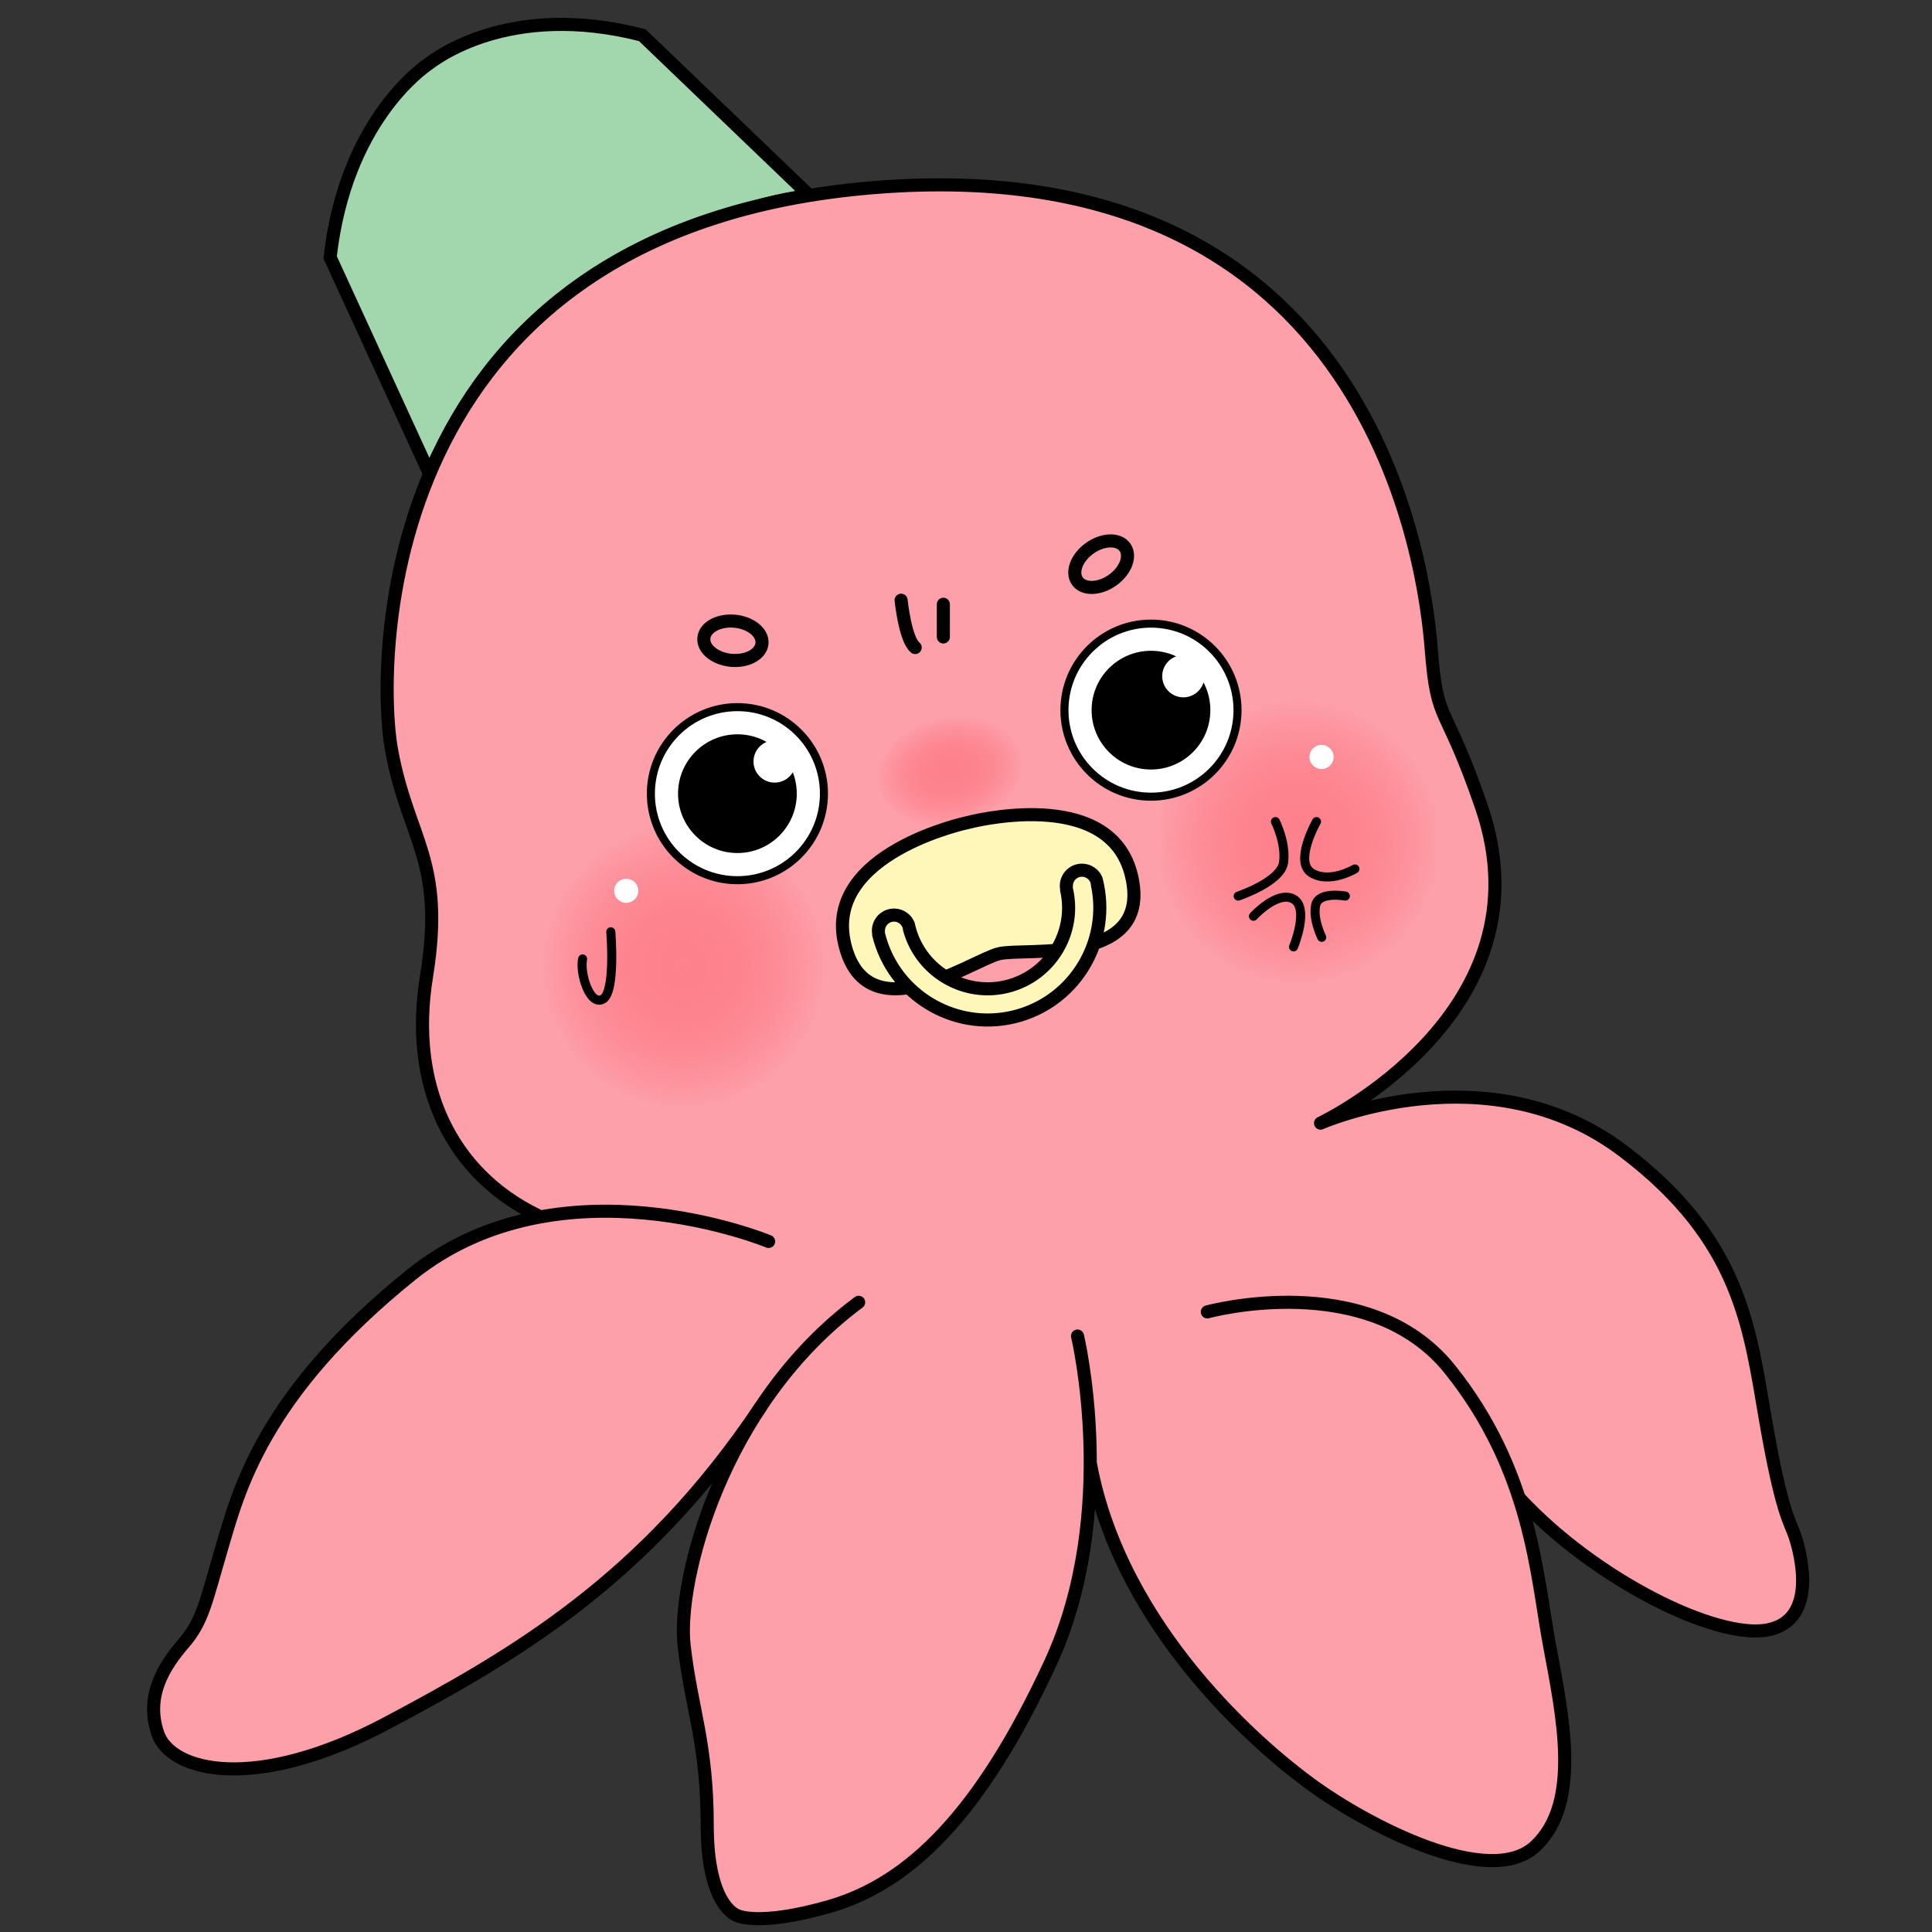 <?xml version="1.0" encoding="UTF-8"?>
<svg id="_레이어_1" data-name="레이어 1" xmlns="http://www.w3.org/2000/svg" xmlns:xlink="http://www.w3.org/1999/xlink" viewBox="0 0 1920 1920">
  <rect x="0" y="0" width="1920" height="1920" fill="#333333" stroke="none"/>
  <defs>
    <radialGradient id="_무제_그라디언트_10" data-name="무제 그라디언트 10" cx="721.37" cy="1218.4" fx="721.37" fy="1218.4" r="54" gradientTransform="translate(-44.22 -452.16) scale(1.37 1)" gradientUnits="userSpaceOnUse">
      <stop offset="0" stop-color="#fd818c"/>
      <stop offset=".17" stop-color="#fd818c" stop-opacity=".99"/>
      <stop offset=".3" stop-color="#fd818c" stop-opacity=".95"/>
      <stop offset=".42" stop-color="#fd818c" stop-opacity=".88"/>
      <stop offset=".53" stop-color="#fd818c" stop-opacity=".79"/>
      <stop offset=".64" stop-color="#fd818c" stop-opacity=".67"/>
      <stop offset=".74" stop-color="#fd818c" stop-opacity=".52"/>
      <stop offset=".84" stop-color="#fd818c" stop-opacity=".35"/>
      <stop offset=".94" stop-color="#fd818c" stop-opacity=".15"/>
      <stop offset="1" stop-color="#fd818c" stop-opacity="0"/>
    </radialGradient>
    <radialGradient id="_무제_그라디언트_10-2" data-name="무제 그라디언트 10" cx="1290.33" cy="837.24" fx="1290.33" fy="837.24" r="142" gradientTransform="matrix(1,0,0,1,0,0)" xlink:href="#_무제_그라디언트_10"/>
    <radialGradient id="_무제_그라디언트_10-3" data-name="무제 그라디언트 10" cx="679.33" cy="960.24" fx="679.33" fy="960.24" r="142" gradientTransform="matrix(1,0,0,1,0,0)" xlink:href="#_무제_그라디언트_10"/>
  </defs>
  <path d="M804.83,194.74l-166.53-159.78C504.73.47,430.9,59.87,425.24,63.9c-5.66,4.03-81.96,56.96-97.16,191.84l98.74,215s40-103,160-187c134-86,218-89,218-89Z" fill="#a2d6ac" stroke="#000" stroke-miterlimit="10" stroke-width="13"/>
  <path d="M573.63,284.58l-56.4,48.58-41.42,49.67-41.13,70.69-23.41,59.95-20.57,90.07-5.95,44.37v55.83l10.86,70.45,17.56,53.81,17.16,58.25s1,59,0,63-11.46,50.87-10.23,57.94c1.23,7.06,6.23,45.38,3.23,52.72s21.25,60.27,21.62,63.8c.38,3.54,34.24,50.87,34.24,50.87l48.92,36.52-47.28,11.65-57.28,32.96-43.02,34.82-30.7,26.22-37.27,42.62-61.6,93.99-36.91,106.76-30.22,75.63-28,39v42.5l23.94,29.8,78.22,10.88,126.75-45.68,193.37-120.54,130.71-121.96,12.19-9.39-31.27,86.84-9.92,87.55,13.16,76.69,9.43,79.9,4.39,67.75,14.22,35.06,24.31,12.63,78.5-12.02,57.48-22.83,63.02-57.67,51.25-70.32,49.55-94.03,30.86-103.58,7.49-70.39,15.3,35.32,62.3,118.3,52.62,64.16,77.41,70.78,75.83,48.18,63.78,27.05,56.6,9.35,34.28-10.8,25.97-37.82,10.25-63.68-10-75-16.96-81.54-19.04-70.46,4.5-7.5,14,9,63.78,48.5,103.45,52.2,62.9,6.96,30.98-18.42,2.89-37.24-13-43.12-19.75-71.07-16.05-89.6-25.52-87.19-42.86-68.57-48.07-47.21-67.2-42.83-76.57-20.97-63.94-1.45-50.72,4.44h-30l67.57-48.87,47.3-60.23,29.19-88.53-5.39-88.46-39.44-88.3-17.12-70.72-26.16-138.69-53.29-129.63-88.67-97.66-89.6-54.12-92.24-31.75-60.17-15.01-72.33-3.47h-65.67s-58.33,5-64.33,10-57.34,13.96-59.67,14.98c-2.33,1.02-66.97,25.47-66.97,25.47l-49.36,22.54-48.76,23.05-11.94,8.3" fill="#fda0aa" stroke-width="0"/>
  <path d="M533.83,1207.67c-86-42.01-127.52-129.11-110-237.04,19-117.02-18.81-135.67-35-227.04-14-79.01-20-516.09,479-557.09,499-41.01,548.5,381.56,554.5,458.58s13.5,50.51,50,157.03c70.24,204.97-160,314.05-160,314.05,0,0,166.5-73.58,300.5,27.5,118,89.01,126,177.03,142,269.04,16,92.02,24,99.02,29,114.02,5,15,24,83.01-27,93.02-51,10-172-50.01-247-131.02" fill="none" stroke="#000" stroke-linecap="round" stroke-linejoin="round" stroke-width="13"/>
  <ellipse cx="728.33" cy="636.74" rx="19.5" ry="29" transform="translate(26.84 1302.93) rotate(-84.68)" fill="none" stroke="#000" stroke-miterlimit="10" stroke-width="13"/>
  <ellipse cx="1094.33" cy="560.74" rx="29" ry="19.5" transform="translate(-122.65 736.67) rotate(-35.36)" fill="none" stroke="#000" stroke-miterlimit="10" stroke-width="13"/>
  <path d="M1199.83,1303.74s160-44,241,57,86,204,99,274,32,157-14,200-167-21-221-60c-51.6-37.27-189.74-154.5-221-319" fill="none" stroke="#000" stroke-linecap="round" stroke-miterlimit="10" stroke-width="13"/>
  <path d="M1070.83,1327.74s42,176-27,325-139.29,218.94-220,242c-70,20-91,9-91,9,0,0-30-8-30-90s-16.04-116.32-23-179c-7-63,37-239.08,173.5-340.54" fill="none" stroke="#000" stroke-linecap="round" stroke-miterlimit="10" stroke-width="13"/>
  <path d="M763.83,1233.74s-207-86-355,33-172,216-188,270-19,74-38,96-39,52-26,90,97.08,59.06,227.92-10.5c125.08-66.5,255.56-141.52,370.82-313.51" fill="none" stroke="#000" stroke-linecap="round" stroke-miterlimit="10" stroke-width="13"/>
  <path d="M882.75,902.89l-17.21,4.11c.04.33.1.66.17.99,1.15,4.83,6.02,7.82,10.84,6.66,4.18-1,6.98-4.78,6.9-8.92-.21-.78-.41-1.57-.6-2.36-.04-.16-.07-.33-.11-.49Z" fill="none" stroke-width="0"/>
  <path d="M882.53,901.92c-1.82-3.68-6-5.77-10.16-4.77-4.5,1.07-7.4,5.37-6.84,9.86l17.21-4.11c-.08-.32-.15-.65-.22-.97Z" fill="none" stroke-width="0"/>
  <ellipse cx="944.33" cy="766.24" rx="74" ry="54" transform="translate(-139.59 214.87) rotate(-12.09)" fill="url(#_무제_그라디언트_10)" stroke-width="0"/>
  <circle cx="1290.33" cy="837.24" r="142" fill="url(#_무제_그라디언트_10-2)" stroke-width="0"/>
  <circle cx="679.33" cy="960.24" r="142" fill="url(#_무제_그라디언트_10-3)" stroke-width="0"/>
  <circle cx="622.33" cy="885.24" r="12" fill="#fff" stroke-width="0"/>
  <circle cx="1313.33" cy="752.24" r="12" fill="#fff" stroke-width="0"/>
  <path d="M961.75,817.43s-143.91,30.26-122.3,120.72c21.61,90.46,126.68,16.01,153.43,9.62,26.75-6.39,153.16,12.77,131.55-77.69-21.61-90.46-162.68-52.64-162.68-52.64Z" fill="#fff6ba" stroke="#000" stroke-linecap="round" stroke-linejoin="round" stroke-width="13"/>
  <path d="M895.01,911.91l13.31,21.33,11,19,32,26,44,4.39,41.33-22.39,19.67-33,5-39,5-20h11.67l16.33,18v32.33l-21.5,48-32.5,31.67-35,14h-37.33l-45.67-13s-14-17-18-20-25.09-28.67-25.09-28.67l-5.13-23.33,2.45-12.59,18.46-2.74Z" fill="#fff6ba" stroke-width="0"/>
  <path d="M1096.13,874.26c-.2-.83-.41-1.65-.62-2.47-3.2-7.68-10.47-12.81-18.6-13.44-2.23-.17-4.52,0-6.81.54-3.99.95-7.46,2.94-10.2,5.6-5.16,5.01-7.74,12.43-6.3,19.93l-.28.07c.04.16.09.32.13.48,9.48,39.69-15.1,79.69-54.78,89.17-38.65,9.23-77.58-13.84-88.35-51.7-.29-1.02-.57-2.04-.82-3.08-.04-.16-.07-.33-.1-.49-.14-.6-.26-1.21-.38-1.81-2.52-6.62-8-11.45-14.53-13.32-3.51-1-7.33-1.15-11.14-.24-2.48.59-4.76,1.59-6.79,2.9-7.37,4.74-11.43,13.63-9.7,22.63l-.26.06c.04.16.07.33.11.49,15.12,63.29,78.9,102.47,142.19,87.36,61.88-14.78,100.71-76.09,88.27-137.96-.28-1.41-.58-2.81-.92-4.22-.04-.16-.08-.32-.12-.48ZM1005.87,1004.29c-49.21,11.75-98.75-13.39-119.44-57.49-2.99-6.37-5.38-13.13-7.08-20.24-.04-.16-.07-.33-.11-.49l.29-.07c-.56-4.49,2.34-8.78,6.84-9.86,4.16-.99,8.34,1.09,10.16,4.77.15.3.28.61.4.93.11.31.21.63.29.96.15.65.23,1.29.24,1.93,1.52,5.68,3.58,11.08,6.1,16.16,17.62,35.46,58.01,55.47,98.13,45.89,40.21-9.6,67.22-45.85,66.79-85.55-.07-6.37-.84-12.83-2.38-19.29-.04-.16-.08-.32-.12-.48l.31-.07c-.56-4.49,2.34-8.78,6.84-9.86,4.1-.98,8.23,1.04,10.08,4.63.18.34.34.7.47,1.07.11.31.21.63.29.96.18.74.25,1.48.24,2.21,1.33,6.29,2.07,12.58,2.24,18.8,1.38,48.62-31.43,93.34-80.57,105.08Z" stroke-width="0"/>
  <path d="M607,926s5,60-8,67-23-26-20-40" fill="none" stroke="#000" stroke-linecap="round" stroke-linejoin="round" stroke-width="9"/>
  <path d="M1267.5,816.5s11,22,8,41-45,33-45,33" fill="none" stroke="#000" stroke-linecap="round" stroke-linejoin="round" stroke-width="9"/>
  <path d="M1308.33,816.5s-22.83,40-4.83,51,43-4,43-4" fill="none" stroke="#000" stroke-linecap="round" stroke-linejoin="round" stroke-width="9"/>
  <path d="M1337,890.5s-26.5-5-29.5,9,6,32,6,32" fill="none" stroke="#000" stroke-linecap="round" stroke-linejoin="round" stroke-width="9"/>
  <path d="M1245.67,910.57s23.83-26.07,39.83-17.07,0,47.5,0,47.5" fill="none" stroke="#000" stroke-linecap="round" stroke-linejoin="round" stroke-width="9"/>
  <line x1="937.5" y1="600.5" x2="937.5" y2="633" fill="none" stroke="#000" stroke-linecap="round" stroke-miterlimit="10" stroke-width="13"/>
  <path d="M895.5,596.5s4,39,14,47" fill="none" stroke="#000" stroke-linecap="round" stroke-miterlimit="10" stroke-width="13"/>
  <circle cx="732.83" cy="788.74" r="86" fill="#fff" stroke="#000" stroke-miterlimit="10" stroke-width="8"/>
  <circle cx="732.83" cy="788.74" r="59" stroke-width="0"/>
  <circle cx="769.83" cy="756.74" r="21" fill="#fff" stroke-width="0"/>
  <circle cx="1143.83" cy="705.74" r="86" fill="#fff" stroke="#000" stroke-miterlimit="10" stroke-width="8"/>
  <circle cx="1143.83" cy="705.74" r="59" stroke-width="0"/>
  <circle cx="1176" cy="672" r="21" fill="#fff" stroke-width="0"/>
</svg>